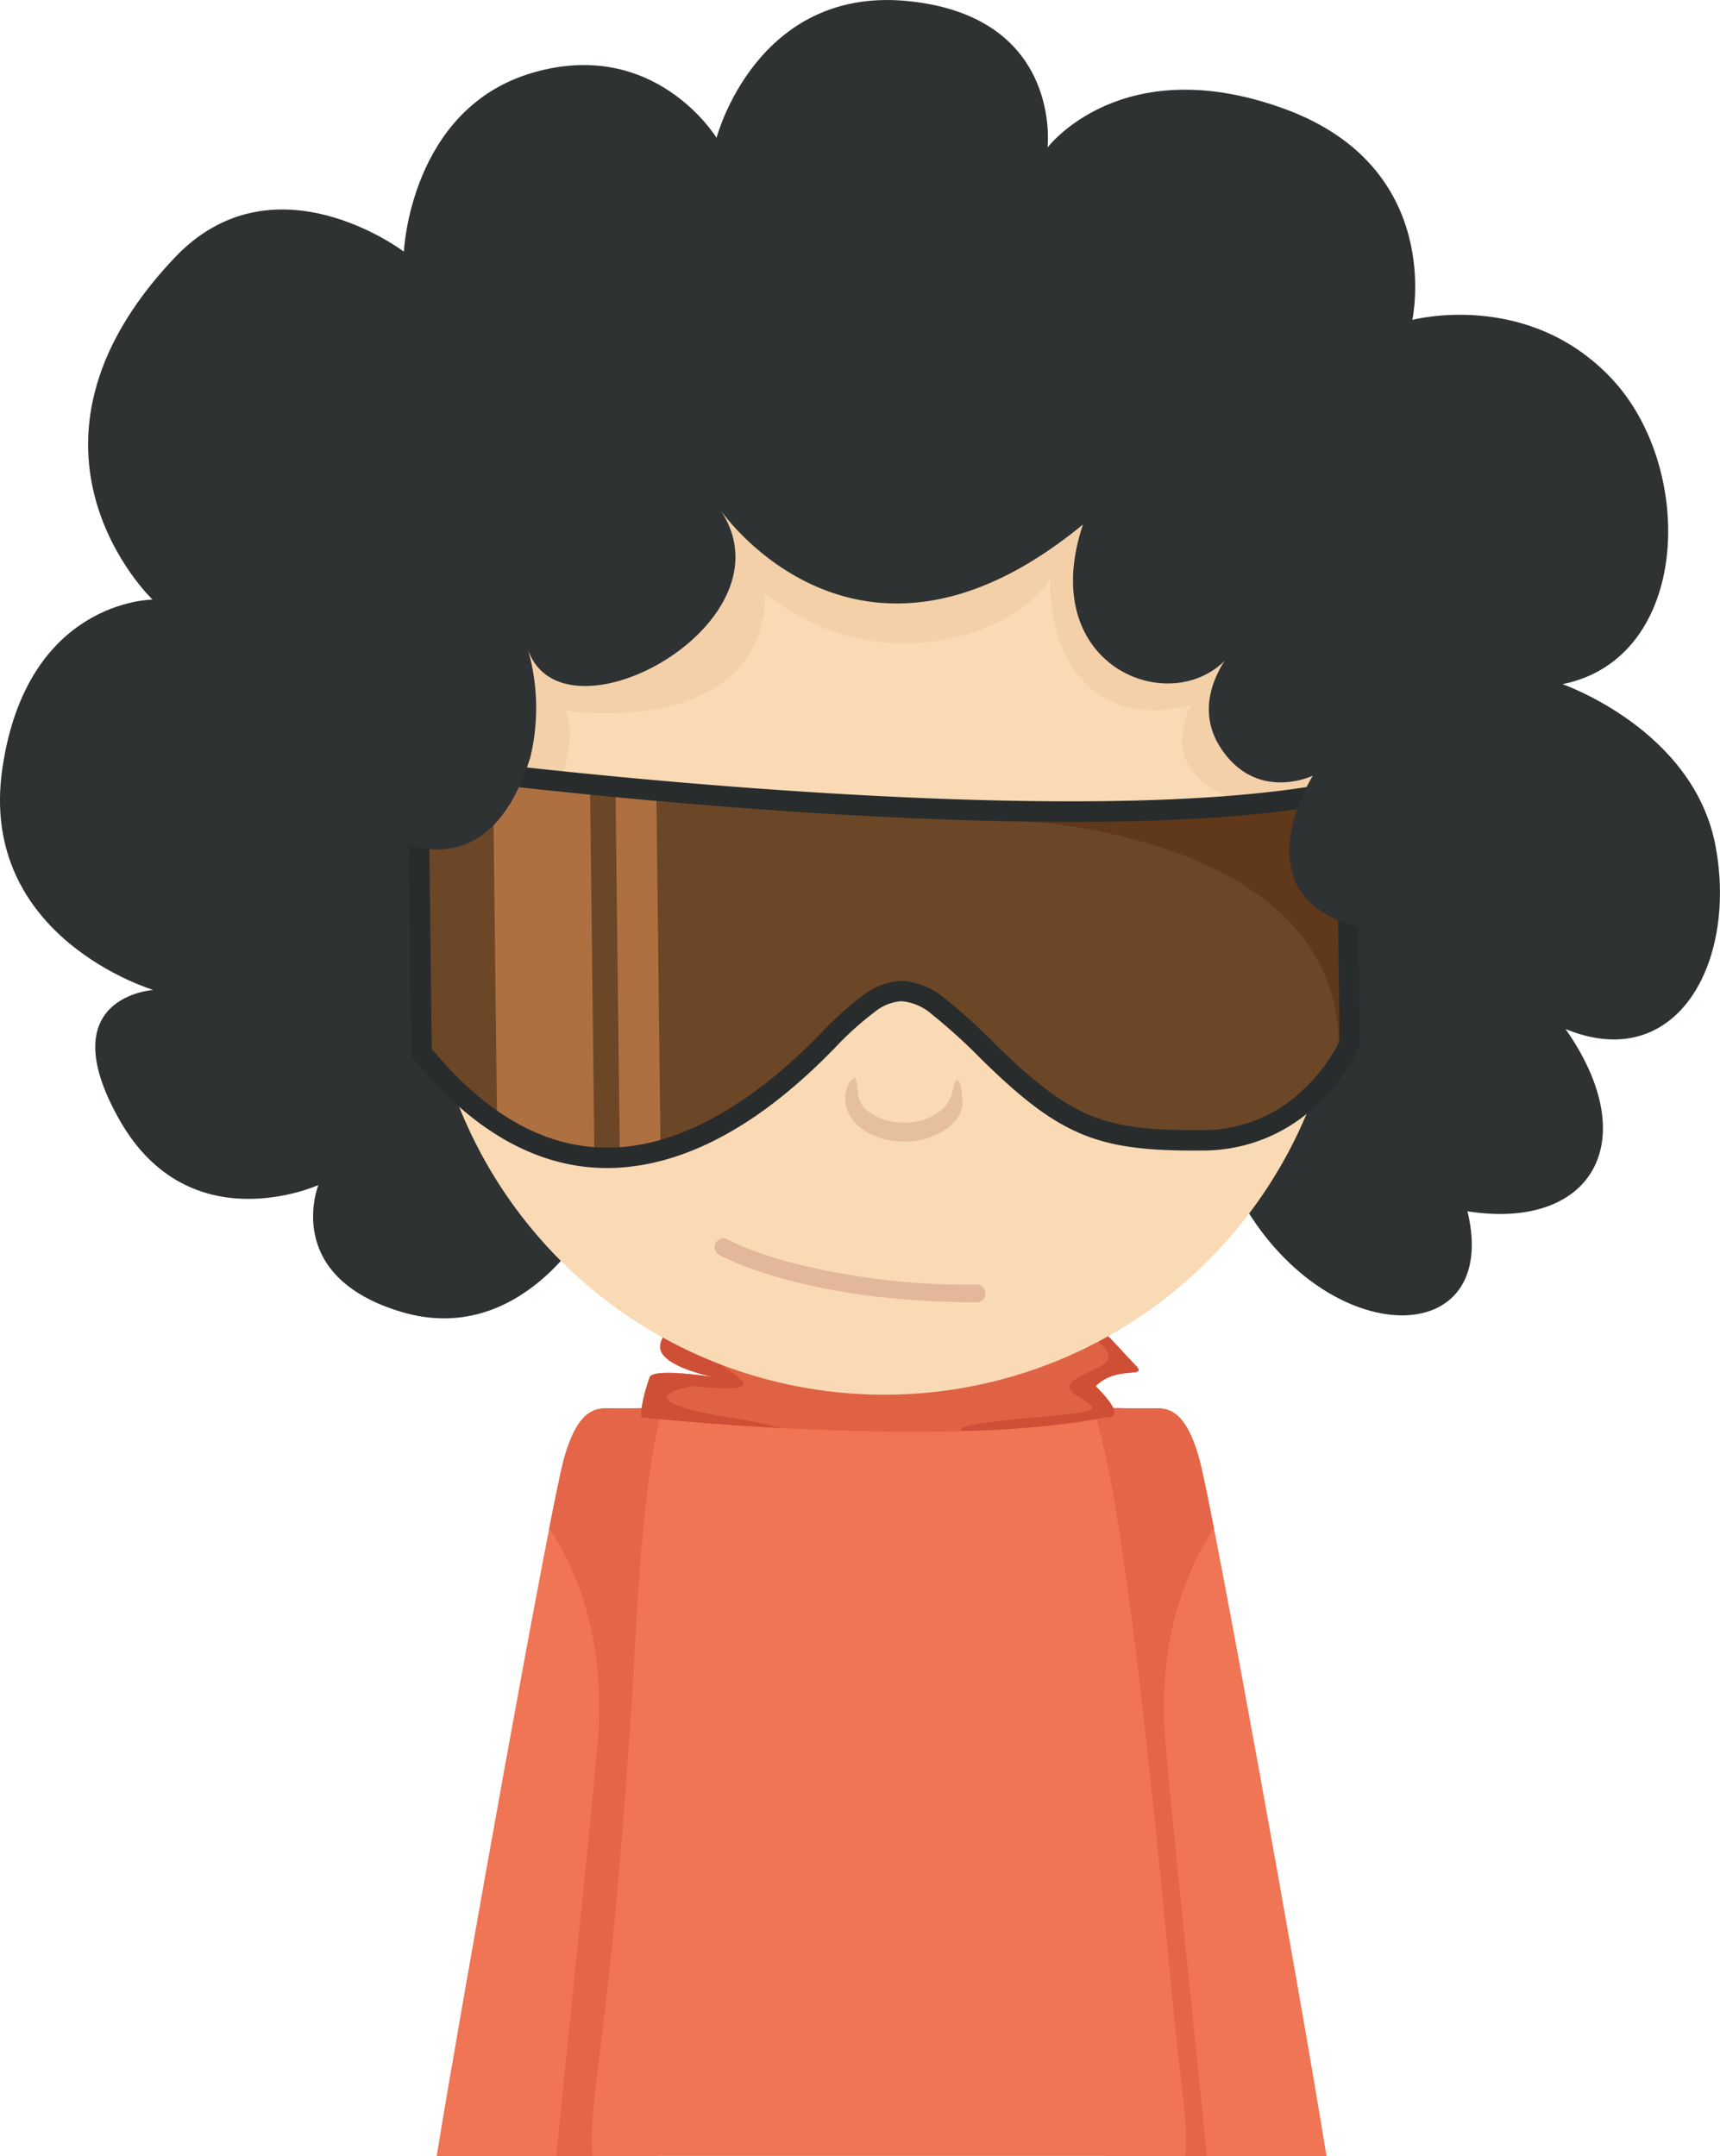 <svg xmlns="http://www.w3.org/2000/svg" viewBox="0 0 207.61 260.26"><defs><style>.cls-1{fill:#2f3233;}.cls-2{fill:#ef7554;}.cls-3{fill:#e56548;}.cls-4{fill:#e06244;}.cls-5{fill:#ce4f36;}.cls-6{fill:#f9dab4;}.cls-7{fill:#e5bf9e;}.cls-8{fill:#e2b79a;}.cls-9{fill:#f4d0a8;}.cls-10{fill:#6b4627;}.cls-11{fill:#af7041;}.cls-12{fill:#60381a;}.cls-13{fill:#292c2d;}</style></defs><title>资源 141</title><g id="图层_2" data-name="图层 2"><g id="Layer_1" data-name="Layer 1"><path class="cls-1" d="M71,147.76s-8.14,14.92-22.57,10.6-10-15.31-10-15.31-15.54,7.07-24-7.85,4.07-15.7,4.07-15.7S-2.67,113.21.28,92.8,18.41,72.38,18.41,72.38-.7,54.19,21,31.19C33,18.4,48.75,30.38,48.75,30.38s.74-17.28,15.54-21.6,22.2,7.86,22.2,7.86S91.3-1.82,109.79.15s16.65,17.66,16.65,17.66S135.32,6,154.93,13.1s15.54,25.52,15.54,25.52,13.87-3.73,24.05,7.07,9.61,33.76-5.92,36.9c0,0,15.9,5.5,18.49,19.63s-4.81,27.48-18.12,22c9.62,13.74,3,24.34-11.84,22,4.07,16.88-16.65,16.88-27-.78C118.3,145.41,71,147.76,71,147.76Z"/><path class="cls-2" d="M68,176.37c-1.66,6.26-12,63.7-15.29,83.89H79.37l2.45-90.34s-5.47.09-7.44.09S69.9,169.3,68,176.37Z"/><path class="cls-3" d="M68,176.37c-.3,1.16-.91,4.06-1.71,8.15,2.61,3.84,6.8,12.14,5.92,24.9-.47,6.87-4,39.63-5.06,50.84h12.2l2.45-90.34s-5.47.09-7.44.09S69.9,169.3,68,176.37Z"/><path class="cls-2" d="M144.82,176.37c-1.88-7.07-4.39-6.36-6.36-6.36s-7.43-.09-7.43-.09l2.44,90.34h26.64C156.86,240.07,146.48,182.63,144.82,176.37Z"/><path class="cls-3" d="M144.82,176.37c-1.88-7.07-4.39-6.36-6.36-6.36s-7.43-.09-7.43-.09l2.44,90.34h12.21c-1.11-11.21-4.6-44-5.07-50.84-.88-12.76,3.31-21.06,5.92-24.9C145.73,180.43,145.13,177.53,144.82,176.37Z"/><path class="cls-2" d="M130.6,168c-11.08,1.05-49.77.09-49.77.09s-2.63,2.39-4.06,28.42-3.1,41.08-4.3,50.63c-.68,5.44-1.28,10.1-.92,13.11h71.51c.39-2.62-.23-6.67-.85-12.15C141,237.6,135.46,170.31,130.6,168Z"/><path class="cls-4" d="M85,157.3s-5.28,2.86-5.28,5.28,6.53,3.67,6.53,3.67-7.37-1.18-7.79,0c-1.25,3.55-1,4.84-1,4.84s36.36,3.94,56.24,0c0,0,2.6.27-1.43-3.76,2.68-2.69,6.62-.72,4.65-2.69s-6.09-7.16-8.95-7.16S107.34,161.6,85,157.3Z"/><path class="cls-5" d="M83.52,167.33c11.46,1.07,4.21-1.35,1.07-4.48s8.6-.27,8.6-.27a7.57,7.57,0,0,0-.73-4.12c-2.43-.29-4.94-.67-7.51-1.16,0,0-5.28,2.86-5.28,5.28s6.53,3.67,6.53,3.67-7.37-1.18-7.79,0c-1.25,3.55-1,4.84-1,4.84s7.18.78,16.91,1.3a63.19,63.19,0,0,0-6.35-1.3C79.61,169.69,78.41,168.4,83.52,167.33Z"/><path class="cls-5" d="M132.24,167.33c2.68-2.69,6.62-.72,4.65-2.69s-6.09-7.16-8.95-7.16c-1.26,0-5.41.79-11.57,1.32l-7.15,1.36L107,166.43s5.46,2.6,12.63-.54,10.57-6.09,11.69-5,4.25,2.82,1.12,4.26-4.3,2.15-2.56,3.27,3.36,1.74-.13,2.19-15.4,1.19-13.53,2.12a109.56,109.56,0,0,0,17.47-1.67S136.27,171.36,132.24,167.33Z"/><path class="cls-6" d="M162,113.1a55.26,55.26,0,1,1-55.25-55.26A55.26,55.26,0,0,1,162,113.1Z"/><path class="cls-7" d="M115.47,130.42c-.14.07-.29.37-.42,1a4.34,4.34,0,0,1-1.19,2.36,6.64,6.64,0,0,1-4.75,1.73,6.89,6.89,0,0,1-4.58-1.56,3.22,3.22,0,0,1-1-2.08,4.87,4.87,0,0,0-.32-1.8,1.72,1.72,0,0,0-.84.88,4.37,4.37,0,0,0-.34,1.75c0,2.82,3.18,5.1,7.11,5.1a8.73,8.73,0,0,0,5.56-1.87,4.64,4.64,0,0,0,1.49-2.51C116.21,133.17,116.06,130.14,115.47,130.42Z"/><path class="cls-8" d="M86.8,151.48a1.06,1.06,0,0,1-.4-1.45h0a1.05,1.05,0,0,1,1.44-.4h0l.42.21h0c.29.15.73.35,1.34.61h0a46.56,46.56,0,0,0,5.52,1.87h0a85.83,85.83,0,0,0,22.75,2.75h0a1.07,1.07,0,0,1,1.07,1.07h0a1.07,1.07,0,0,1-1.07,1.06h0c-20.88,0-30.94-5.64-31.07-5.72Z"/><path class="cls-9" d="M66.16,97.87s4-8,2.12-12.05c12.4,1.42,24.09-2.23,24.09-14.17,13.82,11,30.37,4.8,34.36-1.77,0,12.76,7.91,17.71,17,15.24-4.6,9.91,6.73,13.1,17,13.1,6.24-17.85-8.29-47.71-33.36-47.71S58,45.8,49.51,88.3C46,103.18,58,97.87,66.16,97.87Z"/><path class="cls-10" d="M57,93.12s73.59,9.19,105.53,2.25l.36,30.58s-5,11.55-17.51,11.7-16.75-1.55-26-10.57-10.89-10.24-19.51-1.42-29.05,26-49,1.4c-.27-23-.42-35.3-.42-35.3Z"/><path class="cls-11" d="M60,135.57a24.15,24.15,0,0,0,11.75,4.14l-.53-45c-5.22-.52-9.3-1-11.72-1.25Z"/><path class="cls-11" d="M74.82,139.71a24.36,24.36,0,0,0,4.91-.84l-.51-43.45L74.29,95Z"/><path class="cls-12" d="M124,99.16s37.28,1.82,37.57,26.73l1.34,0-.36-30.5c-10,2.17-24,2.76-38.65,2.56Z"/><path class="cls-13" d="M49.9,127.84l-.27-.33v-.43c-.28-23-.42-35.3-.42-35.3h0l0-1.53,8,1.65c.34,0,2.87.36,7,.81h0c4.44.48,10.73,1.12,18.09,1.75h0C97,95.71,116,96.91,133.1,96.71h0c11.15-.13,21.48-.87,29.2-2.54h0l1.47-.33,0,1.51.36,30.58h0v.27l-.1.24a23,23,0,0,1-4.31,6.16h0a19.85,19.85,0,0,1-14.32,6.28h0c-6.31.07-10.68-.3-14.7-1.93h0c-4-1.64-7.51-4.45-12.16-9h0a68.81,68.81,0,0,0-6-5.46h0a6.38,6.38,0,0,0-3.76-1.63h0a5.74,5.74,0,0,0-3.18,1.28h0a38,38,0,0,0-4.84,4.37h0C95.41,132,85.54,140.81,73.56,141h0c-7.55.09-15.75-3.45-23.61-13.15Zm23.63,10.69c10.71-.09,20.28-8.37,25.49-13.73h0a38.94,38.94,0,0,1,5.19-4.67h0a8.16,8.16,0,0,1,4.56-1.72h0a8.71,8.71,0,0,1,5.27,2.12h0a70.45,70.45,0,0,1,6.24,5.66h0c4.58,4.49,7.83,7,11.36,8.47h0c3.54,1.44,7.54,1.83,13.75,1.76h0a17.25,17.25,0,0,0,11.52-4.51h0a21.42,21.42,0,0,0,4.67-6h0a1.89,1.89,0,0,0,.1-.21h0c0-1.84-.15-12.62-.34-28.8h0c-7.79,1.52-17.65,2.17-28.21,2.29h0c-34.39.41-76.23-4.82-76.26-4.83h0L57,93.12l.25-1.2L57,93.12l-.15,1.22h0l-5.13-1.06c.05,3.91.18,15.28.39,33.34h0c7.49,9,14.78,12,21.45,11.91Z"/><path class="cls-1" d="M130.72,63.31c-6.12,18.26,12.8,24.33,18.57,14.56,0,0-6.18,6.23-1.82,12.61s11,3.15,11,3.15-9.48,15,6.19,18.4c15,2.75,15.94.36,15.94.36s2.13-56.68-36.13-72.62c-18.82-7.84-74.39-14.52-94.22,18.07-15.59,25.61-7.44,40.73-7.44,40.73s15,12.63,21.2-7.14a25.53,25.53,0,0,0-.28-13C68,90.55,96.18,75.12,86.91,61.5,86.91,61.5,103.45,85.78,130.72,63.31Z"/></g></g></svg>